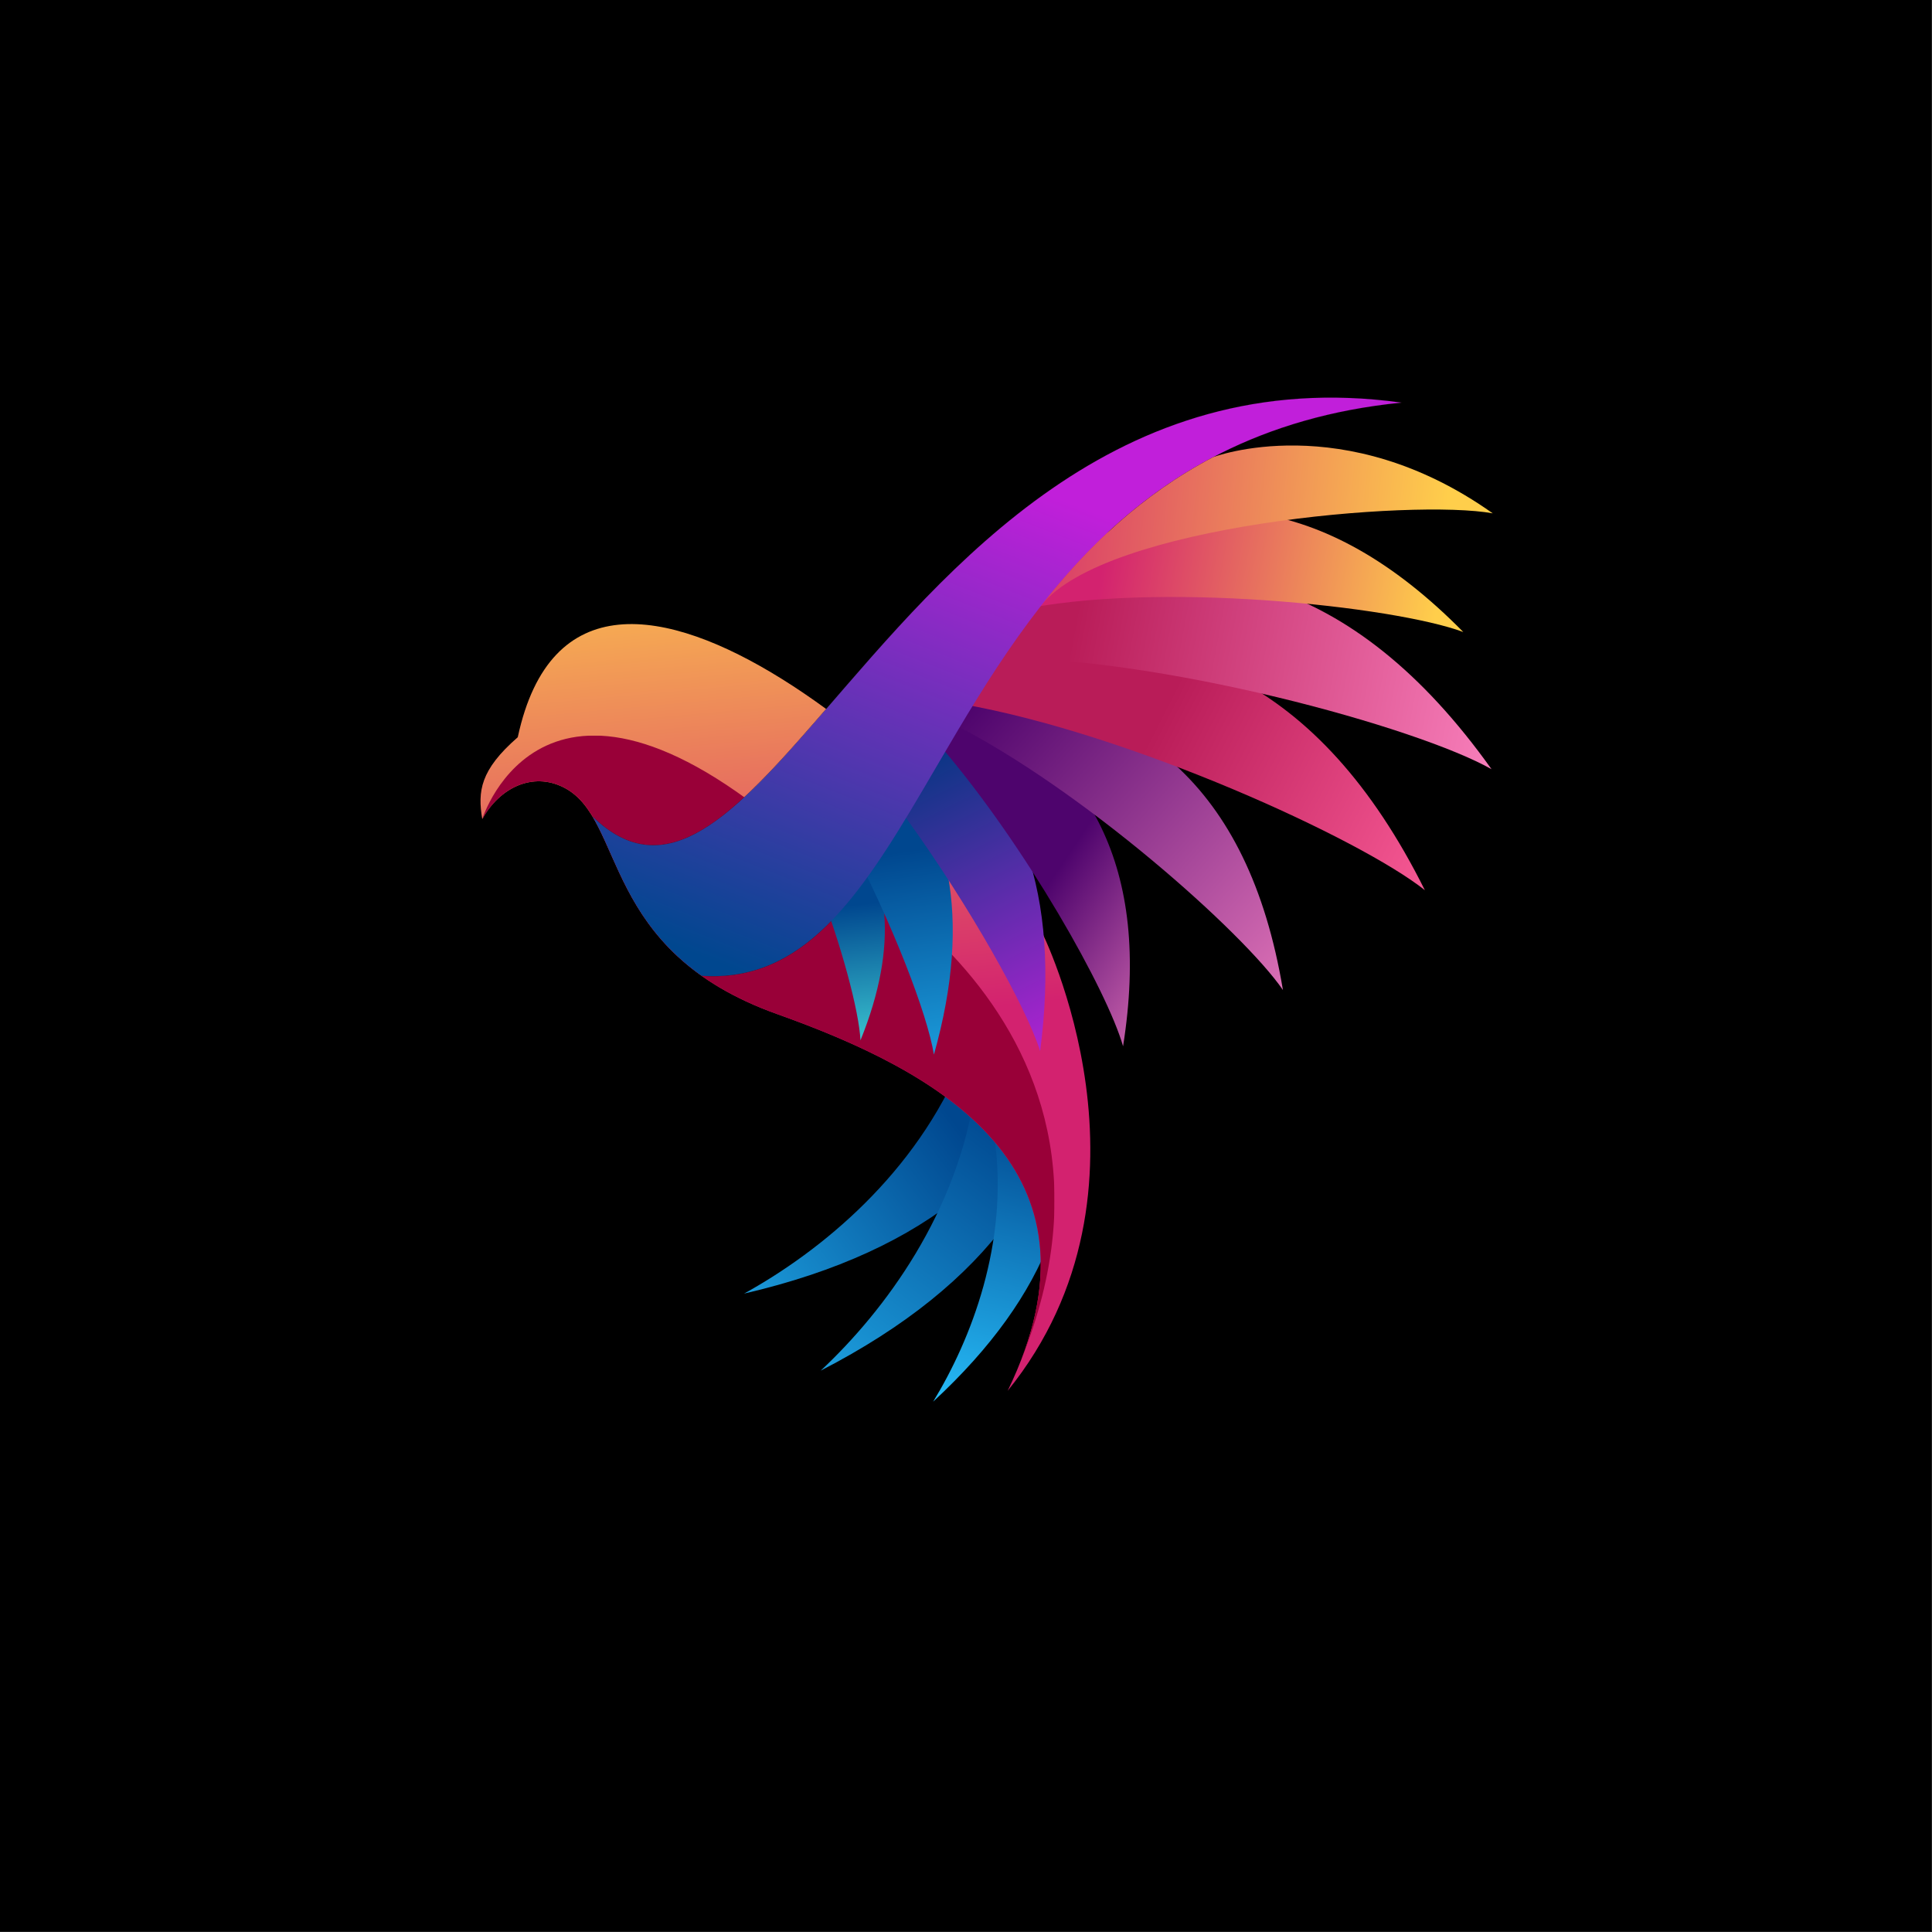 <?xml version="1.0" encoding="utf-8"?>
<!-- Generator: Adobe Illustrator 27.5.0, SVG Export Plug-In . SVG Version: 6.00 Build 0)  -->
<svg version="1.1" id="Layer_1" xmlns="http://www.w3.org/2000/svg" xmlns:xlink="http://www.w3.org/1999/xlink" x="0px" y="0px"
	 viewBox="0 0 4000 4000" style="enable-background:new 0 0 4000 4000;" xml:space="preserve">
<rect x="-0.5" y="-0.5" style="fill:#0000;stroke:#000000;stroke-miterlimit:10;" width="4000" height="4000"/>
<g>
	<g>
		<defs>
			<path id="SVGID_1_" d="M1540.555,2678.25c385.725-89.442,592.874-278.657,676.969-538.611
				c-118.322,16.181-171.823,42.794-223.634,52.311C1896.734,2430.107,1699.5,2590.532,1540.555,2678.25"/>
		</defs>
		<clipPath id="SVGID_00000004545422731033538520000011070970532524046750_">
			<use xlink:href="#SVGID_1_"  style="overflow:visible;"/>
		</clipPath>
		
			<linearGradient id="SVGID_00000170241425184985910100000000321952294697271213_" gradientUnits="userSpaceOnUse" x1="1982.725" y1="2330.764" x2="1307.201" y2="2840.116">
			<stop  offset="0" style="stop-color:#00478F"/>
			<stop  offset="1" style="stop-color:#29C4FF"/>
		</linearGradient>
		
			<rect x="1540.555" y="2139.639" style="clip-path:url(#SVGID_00000004545422731033538520000011070970532524046750_);fill:url(#SVGID_00000170241425184985910100000000321952294697271213_);" width="676.969" height="538.611"/>
	</g>
	<g>
		<defs>
			<path id="SVGID_00000034058806811573836100000011691621714839327881_" d="M1699.186,2837.776
				c352.004-181.318,506.417-415.561,524.183-688.2c-110.739,44.708-156.079,83.63-203.972,105.564
				C1983.621,2509.852,1831.759,2713.752,1699.186,2837.776"/>
		</defs>
		<clipPath id="SVGID_00000099663554298773801780000002073338125721823111_">
			<use xlink:href="#SVGID_00000034058806811573836100000011691621714839327881_"  style="overflow:visible;"/>
		</clipPath>
		
			<linearGradient id="SVGID_00000005948202504343815690000013334455903921651888_" gradientUnits="userSpaceOnUse" x1="2089.577" y1="2322.421" x2="1531.099" y2="3067.877">
			<stop  offset="0" style="stop-color:#00478F"/>
			<stop  offset="1" style="stop-color:#29C4FF"/>
		</linearGradient>
		
			<rect x="1699.186" y="2149.576" style="clip-path:url(#SVGID_00000099663554298773801780000002073338125721823111_);fill:url(#SVGID_00000005948202504343815690000013334455903921651888_);" width="524.183" height="688.2"/>
	</g>
	<g>
		<defs>
			<path id="SVGID_00000078763327759310318600000012234539901563525776_" d="M1931.942,2902.022
				c243.14-224.747,315.237-447.999,268.644-671.663c-79.247,60.766-107.086,102.259-140.779,130.633
				C2087.883,2574.234,2011.064,2772.466,1931.942,2902.022"/>
		</defs>
		<clipPath id="SVGID_00000132078587201905540080000000245888888171927454_">
			<use xlink:href="#SVGID_00000078763327759310318600000012234539901563525776_"  style="overflow:visible;"/>
		</clipPath>
		
			<linearGradient id="SVGID_00000034052122111895615690000016497954266025583529_" gradientUnits="userSpaceOnUse" x1="2153.2" y1="2318.186" x2="1988.543" y2="2959.857">
			<stop  offset="0" style="stop-color:#00478F"/>
			<stop  offset="1" style="stop-color:#29C4FF"/>
		</linearGradient>
		
			<rect x="1931.942" y="2230.36" style="clip-path:url(#SVGID_00000132078587201905540080000000245888888171927454_);fill:url(#SVGID_00000034052122111895615690000016497954266025583529_);" width="315.237" height="671.663"/>
	</g>
	<g>
		<defs>
			<path id="SVGID_00000167372417971982125830000016525022777321207987_" d="M1071.983,1526.347
				c133.695-622.793,962.653,167.097,1084.052,401.224c0,0,269.139,533.298-69.78,951.962
				c224.685-462.984-147.001-662.166-477.11-779.914c-368.351-131.395-312.557-403.894-442.091-469.35
				c-64.057-32.368-132.119,0.045-168.58,65.538C988.786,1638.504,993.955,1594.259,1071.983,1526.347"/>
		</defs>
		<clipPath id="SVGID_00000082353143797315056650000005078917921345291904_">
			<use xlink:href="#SVGID_00000167372417971982125830000016525022777321207987_"  style="overflow:visible;"/>
		</clipPath>
		
			<linearGradient id="SVGID_00000001633660919210892180000007278584244061708476_" gradientUnits="userSpaceOnUse" x1="1627.641" y1="1022.802" x2="1727.325" y2="2114.317">
			<stop  offset="0" style="stop-color:#FFCE4B"/>
			<stop  offset="1" style="stop-color:#D3226F"/>
		</linearGradient>
		
			<rect x="988.786" y="903.555" style="clip-path:url(#SVGID_00000082353143797315056650000005078917921345291904_);fill:url(#SVGID_00000001633660919210892180000007278584244061708476_);" width="1436.387" height="1975.979"/>
	</g>
	<defs>
		<filter id="Adobe_OpacityMaskFilter" filterUnits="userSpaceOnUse" x="998.473" y="1522.905" width="1184.853" height="1291.884">
			<feColorMatrix  type="matrix" values="1 0 0 0 0  0 1 0 0 0  0 0 1 0 0  0 0 0 1 0"/>
		</filter>
	</defs>
	
		<mask maskUnits="userSpaceOnUse" x="998.473" y="1522.905" width="1184.853" height="1291.884" id="SVGID_00000075856177566754082640000013316988877842160046_">
		<g style="filter:url(#Adobe_OpacityMaskFilter);">
			
				<linearGradient id="SVGID_00000155850104659767042560000009598431638177390522_" gradientUnits="userSpaceOnUse" x1="-417.28" y1="2752.08" x2="-1339.332" y2="1550.907" gradientTransform="matrix(1 0 0 1 2282.223 -226.232)">
				<stop  offset="0" style="stop-color:#FFFFFF"/>
				<stop  offset="1" style="stop-color:#000000"/>
			</linearGradient>
			
				<rect x="998.473" y="1522.905" style="fill:url(#SVGID_00000155850104659767042560000009598431638177390522_);" width="1184.853" height="1291.884"/>
		</g>
	</mask>
	
		<path style="mask:url(#SVGID_00000075856177566754082640000013316988877842160046_);fill-rule:evenodd;clip-rule:evenodd;fill:#990038;" d="
		M2114.49,2814.789c160.899-417.127-191.055-603.063-505.346-715.169c-368.351-131.395-312.557-403.894-442.091-469.35
		c-64.057-32.368-132.119,0.045-168.58,65.538c0,0,131.015-423.699,666.564,55.427
		C1665.038,1751.235,2408.605,2084.285,2114.49,2814.789"/>
	<path style="fill:none;stroke:#231916;stroke-width:0.567;stroke-miterlimit:22.926;" d="M1226.833,1690.635
		c364.106,354.271,660.032-997.415,1674.336-857.07c-977.007,97.701-931.95,1222.78-1448.895,1186.551"/>
	<g>
		<defs>
			<path id="SVGID_00000140003128704323455100000005471168799753724091_" d="M1781.524,2153.921
				c79.922-197.392,60.718-347.058-27.667-464.449c-29.469,57.07-52.371,105.736-64.207,131.479
				C1742.503,1956.401,1778.484,2093.548,1781.524,2153.921"/>
		</defs>
		<clipPath id="SVGID_00000127009233924225362100000001995357025745231234_">
			<use xlink:href="#SVGID_00000140003128704323455100000005471168799753724091_"  style="overflow:visible;"/>
		</clipPath>
		
			<linearGradient id="SVGID_00000057135212455187429740000006918789361836927158_" gradientUnits="userSpaceOnUse" x1="1770.348" y1="1873.135" x2="1812.831" y2="2269.86">
			<stop  offset="0" style="stop-color:#00478F"/>
			<stop  offset="1" style="stop-color:#51F4E9"/>
		</linearGradient>
		
			<rect x="1689.65" y="1689.472" style="clip-path:url(#SVGID_00000127009233924225362100000001995357025745231234_);fill:url(#SVGID_00000057135212455187429740000006918789361836927158_);" width="171.796" height="464.449"/>
	</g>
	<g>
		<defs>
			<path id="SVGID_00000081614926209445568090000013066487787114762655_" d="M1933.567,2183.486
				c81.25-288.12,31.352-494.279-110.233-644.682c-32.38,84.282-56.88,155.808-69.449,193.602
				C1848.606,1913.516,1920.015,2099.597,1933.567,2183.486"/>
		</defs>
		<clipPath id="SVGID_00000117668707717935148160000014160394266745871033_">
			<use xlink:href="#SVGID_00000081614926209445568090000013066487787114762655_"  style="overflow:visible;"/>
		</clipPath>
		
			<linearGradient id="SVGID_00000138540477539929045250000018025809850295013822_" gradientUnits="userSpaceOnUse" x1="1870.552" y1="1762.742" x2="1959.384" y2="2396.231">
			<stop  offset="0" style="stop-color:#00478F"/>
			<stop  offset="1" style="stop-color:#29C4FF"/>
		</linearGradient>
		
			<rect x="1753.885" y="1538.803" style="clip-path:url(#SVGID_00000117668707717935148160000014160394266745871033_);fill:url(#SVGID_00000138540477539929045250000018025809850295013822_);" width="260.932" height="644.682"/>
	</g>
	<g>
		<defs>
			<path id="SVGID_00000098904642685191016980000004800918359863097530_" d="M2153.463,2176.158
				c43.157-328.278-44.214-546.006-223.085-688.138c-22.051,97.397-46.694,162.162-54.448,205.527
				C2008.383,1876.736,2125.301,2086.489,2153.463,2176.158"/>
		</defs>
		<clipPath id="SVGID_00000132799830863707262800000008125447585414930619_">
			<use xlink:href="#SVGID_00000098904642685191016980000004800918359863097530_"  style="overflow:visible;"/>
		</clipPath>
		
			<linearGradient id="SVGID_00000154424894147311890720000004697684888793695665_" gradientUnits="userSpaceOnUse" x1="1888.646" y1="1538.212" x2="2206.513" y2="2170.976">
			<stop  offset="0" style="stop-color:#003780"/>
			<stop  offset="1" style="stop-color:#B222D3"/>
		</linearGradient>
		
			<rect x="1875.929" y="1488.02" style="clip-path:url(#SVGID_00000132799830863707262800000008125447585414930619_);fill:url(#SVGID_00000154424894147311890720000004697684888793695665_);" width="320.69" height="688.137"/>
	</g>
	<g>
		<defs>
			<path id="SVGID_00000152254217376842457810000015878277366874229390_" d="M2325.187,2166.191
				c59.235-373.425-72.183-593.892-322.924-721.965c-19.359,35.664-37.409,70.242-53.689,102.267
				C2124.814,1752.932,2292.544,2051.684,2325.187,2166.191"/>
		</defs>
		<clipPath id="SVGID_00000154384250782674897020000002317829631571374236_">
			<use xlink:href="#SVGID_00000152254217376842457810000015878277366874229390_"  style="overflow:visible;"/>
		</clipPath>
		
			<linearGradient id="SVGID_00000029034082706717840140000016650025247020241031_" gradientUnits="userSpaceOnUse" x1="2180.798" y1="1814.756" x2="2581.645" y2="2082.408">
			<stop  offset="0" style="stop-color:#4E046D"/>
			<stop  offset="1" style="stop-color:#FF8BC7"/>
		</linearGradient>
		
			<rect x="1948.574" y="1444.225" style="clip-path:url(#SVGID_00000154384250782674897020000002317829631571374236_);fill:url(#SVGID_00000029034082706717840140000016650025247020241031_);" width="435.848" height="721.966"/>
	</g>
	<g>
		<defs>
			<path id="SVGID_00000087397932206117955550000002408956072274272185_" d="M2656.18,2049.754
				c-71.623-430.01-308.402-603.659-644.902-629.005c-14.448,26.139-28.213,51.85-41.101,76.513
				C2239.541,1632.728,2575.1,1931.261,2656.18,2049.754"/>
		</defs>
		<clipPath id="SVGID_00000049923297997757780680000000757053392015964088_">
			<use xlink:href="#SVGID_00000087397932206117955550000002408956072274272185_"  style="overflow:visible;"/>
		</clipPath>
		
			<linearGradient id="SVGID_00000088099548513825577040000005620147415203965364_" gradientUnits="userSpaceOnUse" x1="2010.238" y1="1463.325" x2="2823.487" y2="2193.316">
			<stop  offset="0" style="stop-color:#4E046D"/>
			<stop  offset="1" style="stop-color:#FF8BC7"/>
		</linearGradient>
		
			<rect x="1970.178" y="1420.749" style="clip-path:url(#SVGID_00000049923297997757780680000000757053392015964088_);fill:url(#SVGID_00000088099548513825577040000005620147415203965364_);" width="686.002" height="629.005"/>
	</g>
	<g>
		<defs>
			<path id="SVGID_00000007419282304977839470000004250290739023911312_" d="M2950.027,1843.032
				c-219.679-441.027-529.064-564.389-896.081-497.071c-22.094,37.423-43.197,75.254-62.75,111.638
				C2341.436,1518.947,2818.374,1737.95,2950.027,1843.032"/>
		</defs>
		<clipPath id="SVGID_00000137839740914292532020000005188473202225821852_">
			<use xlink:href="#SVGID_00000007419282304977839470000004250290739023911312_"  style="overflow:visible;"/>
		</clipPath>
		
			<linearGradient id="SVGID_00000126315933152992081910000003964020482140403877_" gradientUnits="userSpaceOnUse" x1="2384.913" y1="1517.185" x2="2996.233" y2="1828.579">
			<stop  offset="0" style="stop-color:#B91C58"/>
			<stop  offset="1" style="stop-color:#F95C97"/>
		</linearGradient>
		
			<rect x="1991.195" y="1278.643" style="clip-path:url(#SVGID_00000137839740914292532020000005188473202225821852_);fill:url(#SVGID_00000126315933152992081910000003964020482140403877_);" width="958.832" height="564.389"/>
	</g>
	<g>
		<defs>
			<path id="SVGID_00000097484871992937459300000000655742986913656968_" d="M3088.061,1592.559
				c-287.92-404.268-615.429-475.98-970.413-348.389c-24.979,37.378-49.46,77.21-72.746,117.24
				C2401.372,1357.681,2936.608,1506.465,3088.061,1592.559"/>
		</defs>
		<clipPath id="SVGID_00000063603423257261239850000009162737950459081887_">
			<use xlink:href="#SVGID_00000097484871992937459300000000655742986913656968_"  style="overflow:visible;"/>
		</clipPath>
		
			<linearGradient id="SVGID_00000074408006658616042590000014335633386712677534_" gradientUnits="userSpaceOnUse" x1="2224.378" y1="1290.748" x2="3226.185" y2="1477.641">
			<stop  offset="0" style="stop-color:#B91C58"/>
			<stop  offset="1" style="stop-color:#FF8BC7"/>
		</linearGradient>
		
			<rect x="2044.901" y="1116.579" style="clip-path:url(#SVGID_00000063603423257261239850000009162737950459081887_);fill:url(#SVGID_00000074408006658616042590000014335633386712677534_);" width="1043.16" height="475.98"/>
	</g>
	<g>
		<defs>
			<path id="SVGID_00000090987068061388743620000016946302934608503446_" d="M3029.588,1308.533
				c-291.147-295.589-570.865-308.992-846.927-153.783c-26.203,32.582-52.538,69.899-78.216,109.458
				C2391.642,1201.395,2887.792,1255.494,3029.588,1308.533"/>
		</defs>
		<clipPath id="SVGID_00000048486782353610273100000004196201055509359758_">
			<use xlink:href="#SVGID_00000090987068061388743620000016946302934608503446_"  style="overflow:visible;"/>
		</clipPath>
		
			<linearGradient id="SVGID_00000002361153893380734540000003755067508498343332_" gradientUnits="userSpaceOnUse" x1="2980.28" y1="1226.46" x2="2293.479" y2="1106.101">
			<stop  offset="0" style="stop-color:#FFCE4B"/>
			<stop  offset="1" style="stop-color:#D3226F"/>
		</linearGradient>
		
			<rect x="2104.445" y="999.541" style="clip-path:url(#SVGID_00000048486782353610273100000004196201055509359758_);fill:url(#SVGID_00000002361153893380734540000003755067508498343332_);" width="925.143" height="308.992"/>
	</g>
	<g>
		<defs>
			<path id="SVGID_00000075163095098353288940000004787304114538843792_" d="M1910.282,1635.979
				c191.031-324.248,410.82-744.408,990.888-802.415c-591.47-81.84-938.663,343.672-1197.543,642.412
				c-185.069,213.566-325.006,362.343-476.793,214.659c50.342,84.025,75.04,222.669,225.441,329.48
				C1662.299,2034.834,1779.558,1857.863,1910.282,1635.979"/>
		</defs>
		<clipPath id="SVGID_00000164494910208123310770000004114124602833104022_">
			<use xlink:href="#SVGID_00000075163095098353288940000004787304114538843792_"  style="overflow:visible;"/>
		</clipPath>
		
			<linearGradient id="SVGID_00000051382816876860059230000000743743058259586717_" gradientUnits="userSpaceOnUse" x1="1782.869" y1="2110.255" x2="2204.027" y2="1036.17">
			<stop  offset="0" style="stop-color:#00478F"/>
			<stop  offset="1" style="stop-color:#C11FDA"/>
		</linearGradient>
		
			<rect x="1226.833" y="751.724" style="clip-path:url(#SVGID_00000164494910208123310770000004114124602833104022_);fill:url(#SVGID_00000051382816876860059230000000743743058259586717_);" width="1674.336" height="1283.11"/>
	</g>
	<g>
		<defs>
			<path id="SVGID_00000150814081582351908050000003016483680832711317_" d="M3090.56,1062.826
				c-309.013-219.299-579.036-116.31-579.036-116.31c-148.529,78.037-261.792,187.273-355.192,306.428
				C2288.624,1086.196,2928.086,1032.896,3090.56,1062.826"/>
		</defs>
		<clipPath id="SVGID_00000058569432699818240100000017429943833413830548_">
			<use xlink:href="#SVGID_00000150814081582351908050000003016483680832711317_"  style="overflow:visible;"/>
		</clipPath>
		
			<linearGradient id="SVGID_00000065041874285163536190000002123022269563655851_" gradientUnits="userSpaceOnUse" x1="2993.455" y1="1084.775" x2="2034.665" y2="990.091">
			<stop  offset="0" style="stop-color:#FFCE4B"/>
			<stop  offset="1" style="stop-color:#D3226F"/>
		</linearGradient>
		
			<rect x="2156.332" y="843.527" style="clip-path:url(#SVGID_00000058569432699818240100000017429943833413830548_);fill:url(#SVGID_00000065041874285163536190000002123022269563655851_);" width="934.227" height="409.417"/>
	</g>
	<defs>
		
			<filter id="Adobe_OpacityMaskFilter_00000116234336923814551900000002357443043486171804_" filterUnits="userSpaceOnUse" x="1297.779" y="833.496" width="1603.391" height="1187.475">
			<feColorMatrix  type="matrix" values="1 0 0 0 0  0 1 0 0 0  0 0 1 0 0  0 0 0 1 0"/>
		</filter>
	</defs>
	
		<mask maskUnits="userSpaceOnUse" x="1297.779" y="833.496" width="1603.391" height="1187.475" id="SVGID_00000153664418380952707080000012931505656044216238_">
		<g style="filter:url(#Adobe_OpacityMaskFilter_00000116234336923814551900000002357443043486171804_);">
			
				<linearGradient id="SVGID_00000094581410358954921430000008169871211706075525_" gradientUnits="userSpaceOnUse" x1="-1234.235" y1="2579.366" x2="355.695" y2="1612.438" gradientTransform="matrix(1 0 0 1 2422.353 -597.884)">
				<stop  offset="0" style="stop-color:#FFFFFF"/>
				<stop  offset="1" style="stop-color:#000000"/>
			</linearGradient>
			
				<rect x="1297.778" y="833.496" style="fill:url(#SVGID_00000094581410358954921430000008169871211706075525_);" width="1603.391" height="1187.476"/>
		</g>
	</mask>
</g>
</svg>
